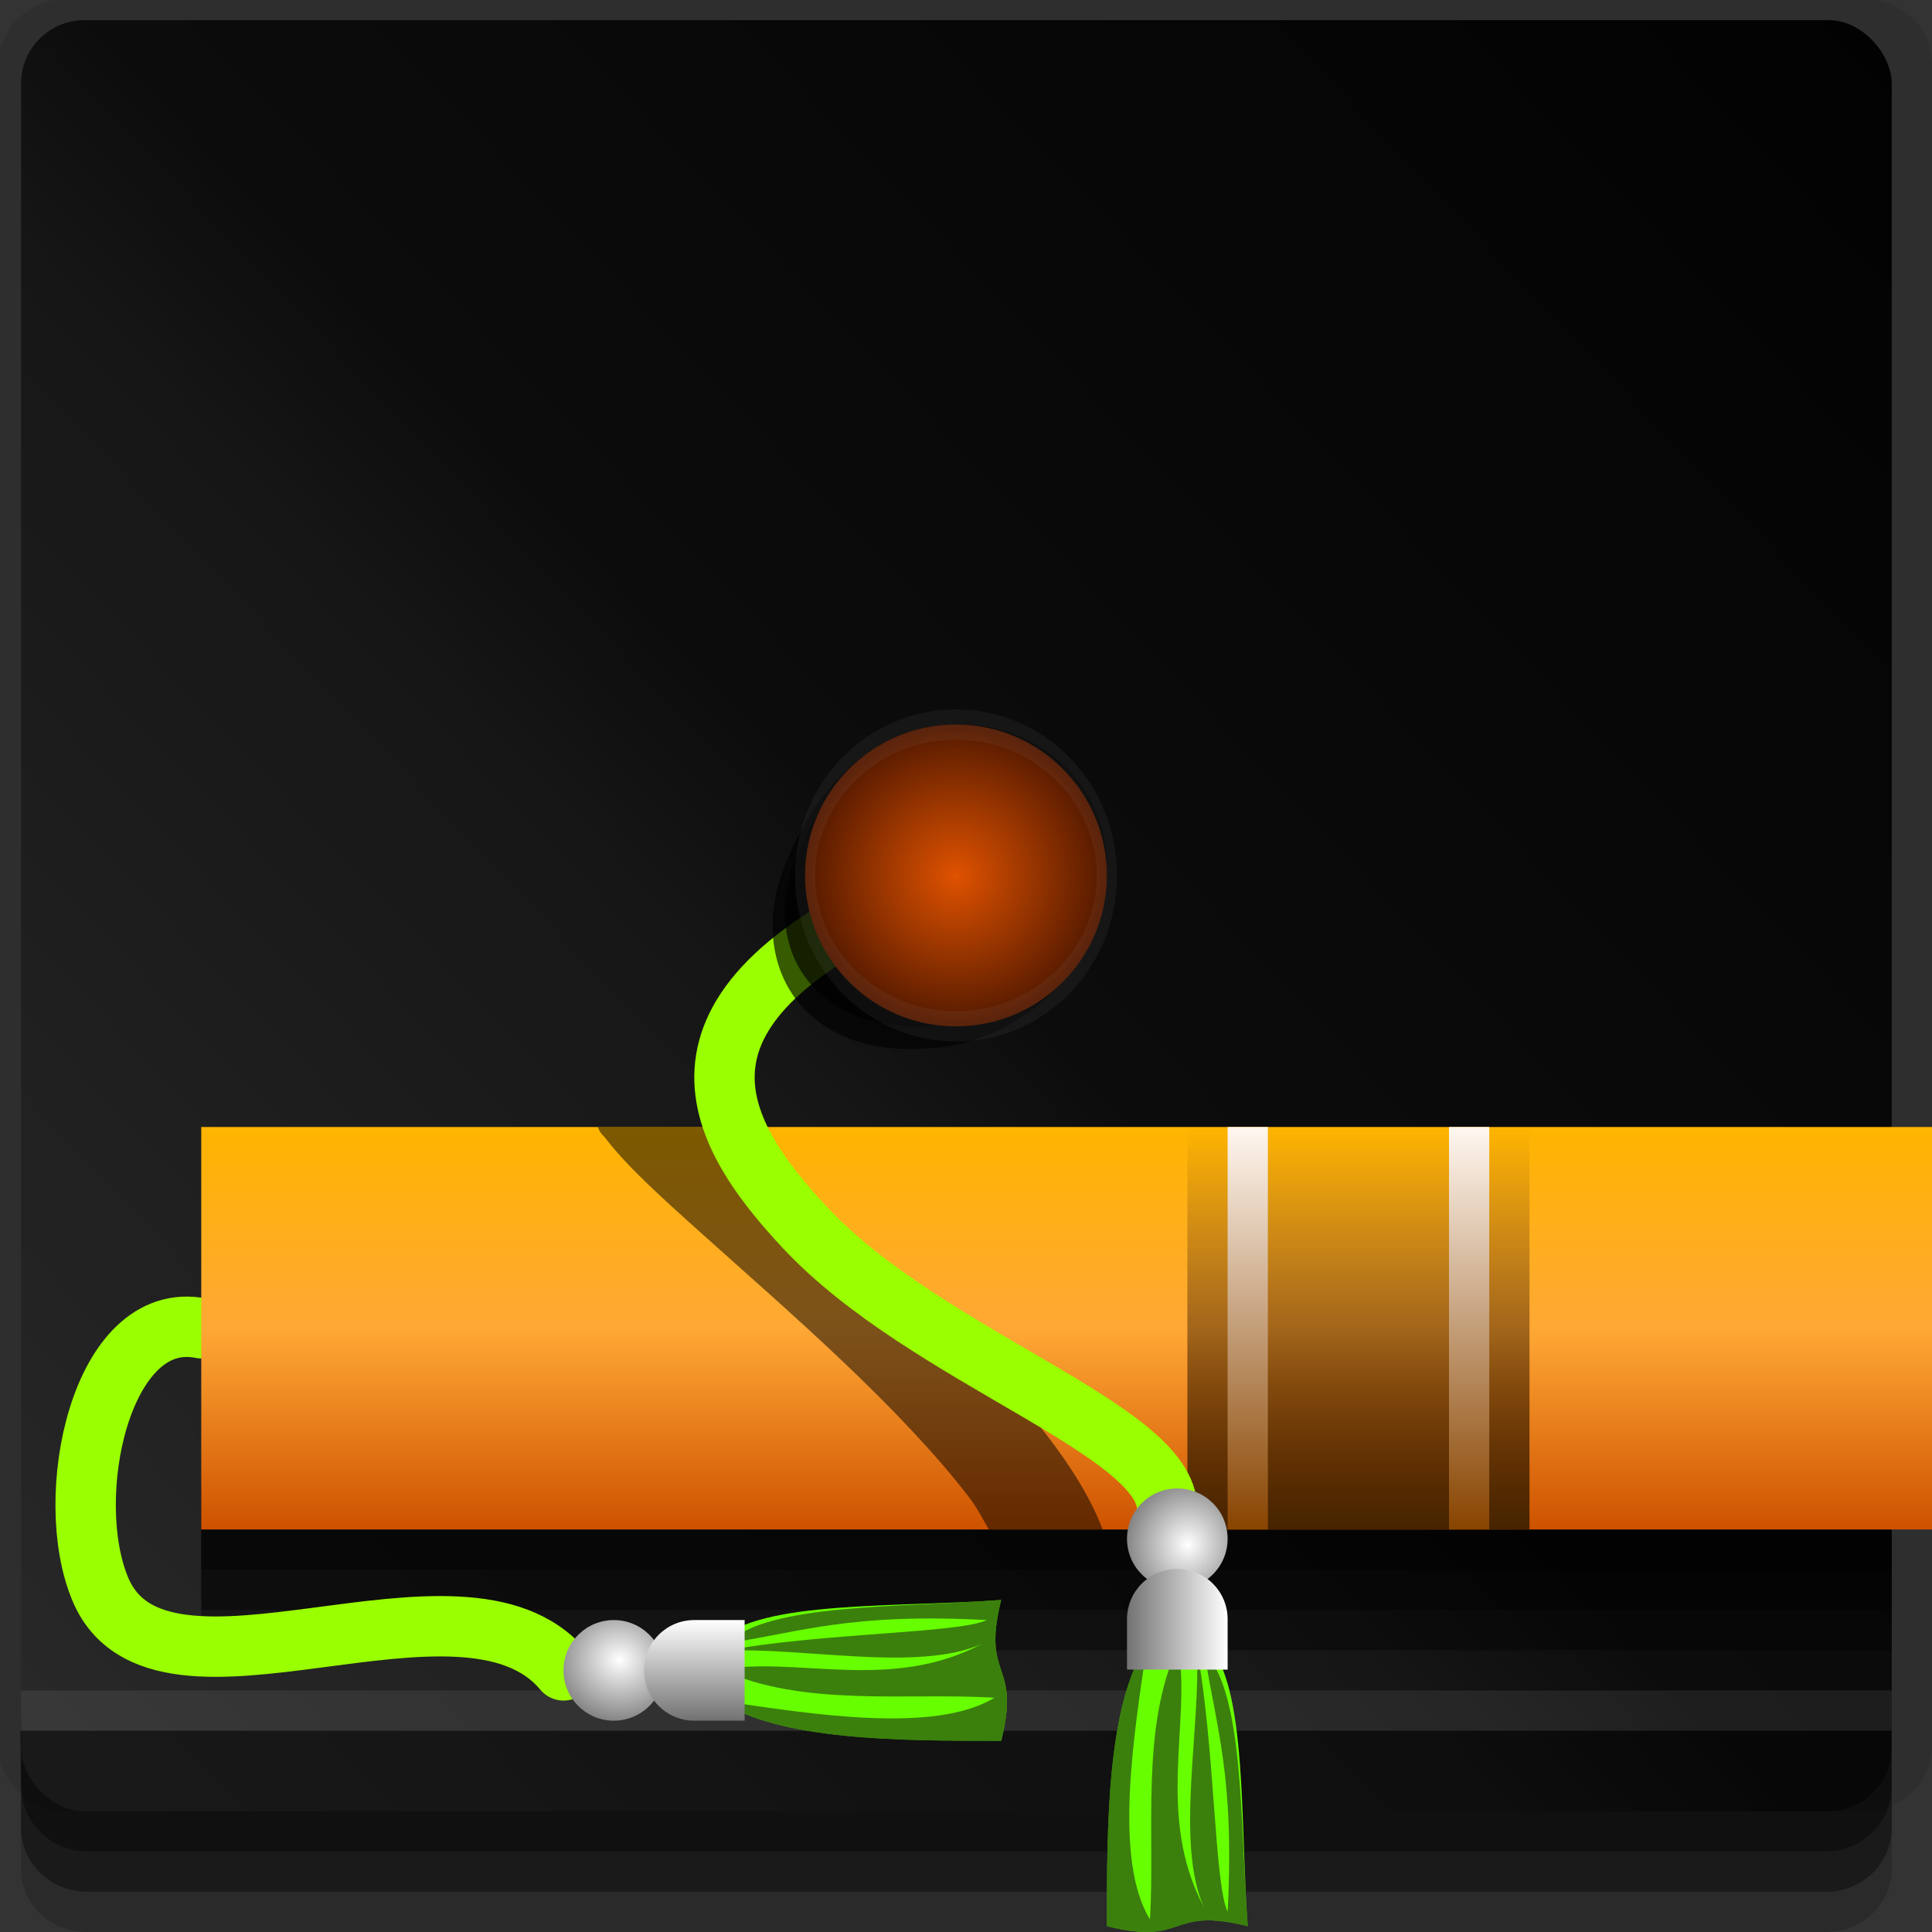 <?xml version="1.0" encoding="UTF-8" standalone="no"?>
<!-- Created with Inkscape (http://www.inkscape.org/) -->

<svg
   xmlns:dc="http://purl.org/dc/elements/1.1/"
   xmlns:cc="http://creativecommons.org/ns#"
   xmlns:rdf="http://www.w3.org/1999/02/22-rdf-syntax-ns#"
   xmlns:svg="http://www.w3.org/2000/svg"
   xmlns="http://www.w3.org/2000/svg"
   xmlns:xlink="http://www.w3.org/1999/xlink"
   xmlns:sodipodi="http://sodipodi.sourceforge.net/DTD/sodipodi-0.dtd"
   xmlns:inkscape="http://www.inkscape.org/namespaces/inkscape"
   width="96"
   height="96"
   id="svg2"
   version="1.1"
   inkscape:version="0.48.4 r9939"
   sodipodi:docname="applications-education-university.svg">
  <rect width="100%" height="100%" fill="#333333" stroke="none"/>
  <defs
     id="defs4">
    <linearGradient
       id="linearGradient3806">
      <stop
         style="stop-color:#2a2a2a;stop-opacity:1;"
         offset="0"
         id="stop3808" />
      <stop
         id="stop3813"
         offset="0.421"
         style="stop-color:#161616;stop-opacity:1;" />
      <stop
         style="stop-color:#0c0c0c;stop-opacity:1;"
         offset="0.5"
         id="stop3815" />
      <stop
         style="stop-color:#020202;stop-opacity:1;"
         offset="1"
         id="stop3811" />
    </linearGradient>
    <linearGradient
       id="linearGradient3836">
      <stop
         style="stop-color:#ffffff;stop-opacity:1;"
         offset="0"
         id="stop3838" />
      <stop
         style="stop-color:#727272;stop-opacity:1;"
         offset="1"
         id="stop3840" />
    </linearGradient>
    <linearGradient
       id="linearGradient3808">
      <stop
         style="stop-color:#884400;stop-opacity:1;"
         offset="0"
         id="stop3810" />
      <stop
         style="stop-color:#fff7f0;stop-opacity:1;"
         offset="1"
         id="stop3812" />
    </linearGradient>
    <linearGradient
       inkscape:collect="always"
       id="linearGradient3798">
      <stop
         style="stop-color:#462400;stop-opacity:1;"
         offset="0"
         id="stop3800" />
      <stop
         style="stop-color:#462400;stop-opacity:0;"
         offset="1"
         id="stop3802" />
    </linearGradient>
    <linearGradient
       id="linearGradient3776">
      <stop
         style="stop-color:#ce5200;stop-opacity:1;"
         offset="0"
         id="stop3778" />
      <stop
         id="stop3820"
         offset="0.5"
         style="stop-color:#ffa835;stop-opacity:1;" />
      <stop
         style="stop-color:#ffb500;stop-opacity:1;"
         offset="1"
         id="stop3780" />
    </linearGradient>
    <linearGradient
       id="linearGradient3766">
      <stop
         style="stop-color:#df5200;stop-opacity:1;"
         offset="0"
         id="stop3768" />
      <stop
         style="stop-color:#531900;stop-opacity:1;"
         offset="1"
         id="stop3770" />
    </linearGradient>
    <radialGradient
       inkscape:collect="always"
       xlink:href="#linearGradient3766"
       id="radialGradient3772"
       cx="47.5"
       cy="41"
       fx="47.5"
       fy="41"
       r="7.5"
       gradientTransform="matrix(1,0,0,0.667,0,13.667)"
       gradientUnits="userSpaceOnUse" />
    <linearGradient
       inkscape:collect="always"
       xlink:href="#linearGradient3776"
       id="linearGradient3782"
       x1="30"
       y1="71"
       x2="30"
       y2="56"
       gradientUnits="userSpaceOnUse"
       gradientTransform="matrix(0.956,0,0,1.333,5.222,937.696)" />
    <linearGradient
       inkscape:collect="always"
       xlink:href="#linearGradient3798"
       id="linearGradient3804"
       x1="65"
       y1="76"
       x2="65"
       y2="56"
       gradientUnits="userSpaceOnUse"
       gradientTransform="matrix(1.7,0,0,1,-43,956.362)" />
    <linearGradient
       inkscape:collect="always"
       xlink:href="#linearGradient3808"
       id="linearGradient3814"
       x1="62"
       y1="76"
       x2="62"
       y2="56"
       gradientUnits="userSpaceOnUse"
       gradientTransform="matrix(2,0,0,1,-61,956.362)" />
    <linearGradient
       inkscape:collect="always"
       xlink:href="#linearGradient3808"
       id="linearGradient3818"
       gradientUnits="userSpaceOnUse"
       x1="62"
       y1="76"
       x2="62"
       y2="56"
       gradientTransform="matrix(2,0,0,1,-50,956.362)" />
    <radialGradient
       inkscape:collect="always"
       xlink:href="#linearGradient3836"
       id="radialGradient3860"
       gradientUnits="userSpaceOnUse"
       gradientTransform="matrix(1.5,-0.2,0.185,1.391,-7.384,-31.257)"
       cx="-12.62"
       cy="73.123"
       fx="-12.62"
       fy="73.123"
       r="2.5" />
    <linearGradient
       inkscape:collect="always"
       xlink:href="#linearGradient3836"
       id="linearGradient3862"
       gradientUnits="userSpaceOnUse"
       x1="-17"
       y1="1027.362"
       x2="-17"
       y2="1032.362" />
    <radialGradient
       inkscape:collect="always"
       xlink:href="#linearGradient3836"
       id="radialGradient3874"
       gradientUnits="userSpaceOnUse"
       gradientTransform="matrix(1.5,-0.2,0.185,1.391,-7.384,-31.257)"
       cx="-12.62"
       cy="73.123"
       fx="-12.62"
       fy="73.123"
       r="2.5" />
    <linearGradient
       inkscape:collect="always"
       xlink:href="#linearGradient3836"
       id="linearGradient3876"
       gradientUnits="userSpaceOnUse"
       x1="-17"
       y1="1027.362"
       x2="-17"
       y2="1032.362" />
    <linearGradient
       inkscape:collect="always"
       xlink:href="#linearGradient3806"
       id="linearGradient3813"
       x1="0"
       y1="1047.362"
       x2="95"
       y2="957.362"
       gradientUnits="userSpaceOnUse" />
  </defs>
  <sodipodi:namedview
     id="base"
     pagecolor="#ffffff"
     bordercolor="#666666"
     borderopacity="1.0"
     inkscape:pageopacity="0.0"
     inkscape:pageshadow="2"
     inkscape:zoom="5.90625"
     inkscape:cx="14.899471"
     inkscape:cy="46.998333"
     inkscape:document-units="px"
     inkscape:current-layer="layer1"
     showgrid="true"
     inkscape:snap-page="true"
     inkscape:snap-global="true"
     inkscape:snap-center="true"
     inkscape:snap-object-midpoints="false"
     showguides="true"
     inkscape:guide-bbox="true"
     inkscape:snap-bbox="true"
     inkscape:object-paths="true"
     inkscape:object-nodes="true"
     inkscape:window-width="1305"
     inkscape:window-height="744"
     inkscape:window-x="61"
     inkscape:window-y="24"
     inkscape:window-maximized="1"
     inkscape:snap-midpoints="true"
     inkscape:snap-grids="true"
     inkscape:snap-to-guides="false">
    <inkscape:grid
       type="xygrid"
       id="grid3002"
       empspacing="5"
       visible="true"
       enabled="true"
       snapvisiblegridlinesonly="true" />
  </sodipodi:namedview>
  <g
     inkscape:label="Layer 1"
     inkscape:groupmode="layer"
     id="layer1"
     transform="translate(0,-956.362)">
    <rect
       style="fill:#ffffff;fill-opacity:0;fill-rule:nonzero;stroke:none"
       id="rect3775"
       width="96"
       height="96"
       x="0"
       y="956.362"
       ry="0" />
    <path
       style="fill:#000000;fill-opacity:0.096;fill-rule:nonzero;stroke:none"
       d="m 3.353,956.307 c -1.884,0 -3.411,1.432 -3.411,3.198 l 0,83.659 c 0,1.766 1.527,3.198 3.411,3.198 l 89.236,0 c 1.884,0 3.411,-1.432 3.411,-3.198 l 0,-83.659 c 0,-1.766 -1.527,-3.198 -3.411,-3.198 z"
       id="rect3772"
       inkscape:connector-curvature="0"
       sodipodi:nodetypes="sssssssss" />
    <path
       style="fill:#000000;fill-opacity:0.187;fill-rule:nonzero;stroke:none"
       d="m 1.046,1041.807 0,7.422 c 0,1.739 1.462,3.134 3.285,3.134 l 86.384,0 c 1.823,0 3.285,-1.395 3.285,-3.134 l 0,-7.422 -92.954,0 z"
       id="rect3785"
       inkscape:connector-curvature="0" />
    <path
       style="fill:#000000;fill-opacity:0.384;fill-rule:nonzero;stroke:none"
       d="m 1.046,1041.807 0,5.381 c 0,1.762 1.462,3.175 3.285,3.175 l 86.384,0 c 1.823,0 3.285,-1.413 3.285,-3.175 l 0,-5.381 -92.954,0 z"
       id="rect3783"
       inkscape:connector-curvature="0" />
    <rect
       style="fill:url(#linearGradient3813);fill-opacity:1;fill-rule:nonzero;stroke:none"
       id="rect2985"
       width="92.954"
       height="89"
       x="1.046"
       y="957.362"
       ry="3.151" />
    <path
       style="fill:#000000;fill-opacity:0.384;fill-rule:nonzero;stroke:none"
       d="m 1,1042.362 0.046,2.746 c 0.03,1.806 1.462,3.254 3.285,3.254 l 86.384,0 c 1.823,0 3.285,-1.448 3.285,-3.254 l -0.046,-2.746 z"
       id="rect3781"
       inkscape:connector-curvature="0"
       sodipodi:nodetypes="csssscc" />
    <rect
       style="fill:#ffffff;fill-opacity:0.078;fill-rule:nonzero;stroke:none"
       id="rect3770"
       width="92.954"
       height="2"
       x="1.046"
       y="1040.362" />
    <rect
       y="1030.362"
       x="10"
       height="8"
       width="84"
       id="rect3809"
       style="fill:#000000;fill-opacity:0.397;fill-rule:evenodd;stroke:none" />
    <rect
       y="1030.362"
       x="10"
       height="4"
       width="84"
       id="rect3035"
       style="fill:#000000;fill-opacity:0.397;fill-rule:evenodd;stroke:none" />
    <rect
       style="fill:#000000;fill-opacity:0.397;fill-rule:evenodd;stroke:none"
       id="rect3807"
       width="84"
       height="6"
       x="10"
       y="1030.362" />
    <path
       style="fill:none;stroke:#9aff00;stroke-width:3;stroke-linecap:round;stroke-linejoin:miter;stroke-miterlimit:4;stroke-opacity:1;stroke-dasharray:none"
       d="M 10,66 C 5,65 3.05,74.451 5,79 8,86 23,77 28,83"
       id="path3822"
       inkscape:connector-curvature="0"
       transform="translate(0,956.362)"
       sodipodi:nodetypes="csc" />
    <rect
       style="fill:url(#linearGradient3782);fill-opacity:1;fill-rule:evenodd;stroke:none"
       id="rect3774"
       width="86"
       height="20"
       x="10"
       y="1012.362" />
    <path
       style="font-size:medium;font-style:normal;font-variant:normal;font-weight:normal;font-stretch:normal;text-indent:0;text-align:start;text-decoration:none;line-height:normal;letter-spacing:normal;word-spacing:normal;text-transform:none;direction:ltr;block-progression:tb;writing-mode:lr-tb;text-anchor:start;baseline-shift:baseline;color:#000000;fill:#000000;fill-opacity:0.511;stroke:none;stroke-width:3;marker:none;visibility:visible;display:inline;overflow:visible;enable-background:accumulate;font-family:Sans;-inkscape-font-specification:Sans"
       d="m 36.448,1012.362 -6.75,0 c 0.025,0.042 0.058,0.117 0.062,0.125 0.006,0.011 0.056,0.115 0.062,0.125 0.006,0.01 0.087,0.115 0.094,0.125 0.006,0.01 0.07,0.063 0.094,0.094 0.007,0.01 0.024,0.022 0.031,0.031 1.052,1.393 2.706,2.893 4.812,4.781 2.125,1.905 4.641,4.107 7.031,6.375 2.388,2.266 4.654,4.634 6.25,6.719 0.449,0.586 0.682,1.083 1,1.625 l 5.656,0 c -0.608,-1.6 -1.593,-3.144 -2.75,-4.656 -1.874,-2.448 -4.299,-4.895 -6.781,-7.25 -2.484,-2.357 -5.032,-4.593 -7.125,-6.469 -0.829,-0.743 -1.03,-0.997 -1.688,-1.625 z"
       id="path3900"
       inkscape:connector-curvature="0" />
    <rect
       style="fill:url(#linearGradient3804);fill-opacity:1;fill-rule:evenodd;stroke:none"
       id="rect3784"
       width="17"
       height="20"
       x="59"
       y="1012.362" />
    <rect
       style="fill:url(#linearGradient3814);fill-opacity:1;fill-rule:evenodd;stroke:none"
       id="rect3806"
       width="2"
       height="20"
       x="61"
       y="1012.362" />
    <rect
       y="1012.362"
       x="72"
       height="20"
       width="2"
       id="rect3816"
       style="fill:url(#linearGradient3818);fill-opacity:1;fill-rule:evenodd;stroke:none" />
    <g
       id="g3854"
       transform="translate(51.75,9.5)">
      <path
         sodipodi:nodetypes="ccccc"
         inkscape:connector-curvature="0"
         id="rect3831"
         transform="translate(0,956.362)"
         d="m -16,72 0,3 c 3,2 9,2 14,2 1,-4 -1,-3 0,-7 -4.953,0.381 -12,0 -14,2 z"
         style="fill:#67ff00;fill-opacity:1;fill-rule:evenodd;stroke:none" />
      <path
         style="fill:#181818;fill-opacity:0.548;fill-rule:evenodd;stroke:none"
         d="M -15.607,72.153 C -11.984,71.602 -9.5,70.641 -2.716,71 c -1.393,0.664 -8.286,0.634 -13.046,1.531 3.889,-0.212 9.592,1.075 12.798,-0.344 -4.54,2.398 -9.181,0.608 -12.94,1.27 4.008,1.9 9.433,1.132 13.561,1.404 C -5.282,76.662 -11.419,75.682 -16,75 c 3,2 9,2 14,2 1,-4 -1,-3 0,-7 -4.953,0.381 -11.607,0.153 -13.607,2.153 z"
         transform="translate(0,956.362)"
         id="path3834"
         inkscape:connector-curvature="0"
         sodipodi:nodetypes="cccccccccc" />
      <path
         transform="matrix(-1,0,0,1,-33.75,956.362)"
         d="m -10,73.5 c 0,1.381 -1.119,2.5 -2.5,2.5 -1.381,0 -2.5,-1.119 -2.5,-2.5 0,-1.381 1.119,-2.5 2.5,-2.5 1.381,0 2.5,1.119 2.5,2.5 z"
         sodipodi:ry="2.5"
         sodipodi:rx="2.5"
         sodipodi:cy="73.5"
         sodipodi:cx="-12.5"
         id="path3829"
         style="fill:url(#radialGradient3860);fill-opacity:1;fill-rule:evenodd;stroke:none"
         sodipodi:type="arc" />
      <path
         inkscape:connector-curvature="0"
         id="rect3824"
         d="m -14.75,1027.362 0,5 -2.5,0 c -1.385,0 -2.5,-1.115 -2.5,-2.5 0,-1.385 1.115,-2.5 2.5,-2.5 l 2.5,0 z"
         style="fill:url(#linearGradient3862);fill-opacity:1;fill-rule:evenodd;stroke:none" />
    </g>
    <path
       sodipodi:nodetypes="csc"
       transform="translate(0,956.362)"
       inkscape:connector-curvature="0"
       id="path3878"
       d="m 46,44 c -14,6 -10.579,12.106 -6,17 6.057,6.473 18,10.014 18,14"
       style="fill:none;stroke:#9aff00;stroke-width:3;stroke-linecap:round;stroke-linejoin:miter;stroke-miterlimit:4;stroke-opacity:1;stroke-dasharray:none" />
    <g
       transform="matrix(0,1,-1,0,1088.362,1054.073)"
       id="g3864">
      <path
         style="fill:#67ff00;fill-opacity:1;fill-rule:evenodd;stroke:none"
         d="m -16,72 0,3 c 3,2 9,2 14,2 1,-4 -1,-3 0,-7 -4.953,0.381 -12,0 -14,2 z"
         transform="translate(0,956.362)"
         id="path3866"
         inkscape:connector-curvature="0"
         sodipodi:nodetypes="ccccc" />
      <path
         sodipodi:nodetypes="cccccccccc"
         inkscape:connector-curvature="0"
         id="path3868"
         transform="translate(0,956.362)"
         d="M -15.607,72.153 C -11.984,71.602 -9.5,70.641 -2.716,71 c -1.393,0.664 -8.286,0.634 -13.046,1.531 3.889,-0.212 9.592,1.075 12.798,-0.344 -4.54,2.398 -9.181,0.608 -12.94,1.27 4.008,1.9 9.433,1.132 13.561,1.404 C -5.282,76.662 -11.419,75.682 -16,75 c 3,2 9,2 14,2 1,-4 -1,-3 0,-7 -4.953,0.381 -11.607,0.153 -13.607,2.153 z"
         style="fill:#181818;fill-opacity:0.548;fill-rule:evenodd;stroke:none" />
      <path
         sodipodi:type="arc"
         style="fill:url(#radialGradient3874);fill-opacity:1;fill-rule:evenodd;stroke:none"
         id="path3870"
         sodipodi:cx="-12.5"
         sodipodi:cy="73.5"
         sodipodi:rx="2.5"
         sodipodi:ry="2.5"
         d="m -10,73.5 c 0,1.381 -1.119,2.5 -2.5,2.5 -1.381,0 -2.5,-1.119 -2.5,-2.5 0,-1.381 1.119,-2.5 2.5,-2.5 1.381,0 2.5,1.119 2.5,2.5 z"
         transform="matrix(-1,0,0,1,-33.75,956.362)" />
      <path
         style="fill:url(#linearGradient3876);fill-opacity:1;fill-rule:evenodd;stroke:none"
         d="m -14.75,1027.362 0,5 -2.5,0 c -1.385,0 -2.5,-1.115 -2.5,-2.5 0,-1.385 1.115,-2.5 2.5,-2.5 l 2.5,0 z"
         id="path3872"
         inkscape:connector-curvature="0" />
    </g>
    <path
       style="fill:#000000;fill-opacity:0.644;fill-rule:evenodd;stroke:none"
       d="m 47.5,36 c -4.142,0 -6.962,3.154 -8.5,7 -2,5 1,10 8,9 4.101,-0.586 8,-4.358 8,-8.5 C 55,39.358 51.642,36 47.5,36 z"
       transform="translate(0,956.362)"
       id="path3904"
       inkscape:connector-curvature="0"
       sodipodi:nodetypes="sssss" />
    <path
       sodipodi:nodetypes="sssss"
       inkscape:connector-curvature="0"
       id="path3907"
       d="m 47.775,992.362 c -3.99,0 -6.707,2.933 -8.189,6.51 -1.927,4.65 0.963,9.3 7.707,8.37 C 51.243,1006.698 55,1003.19 55,999.337 c 0,-3.852 -3.235,-6.975 -7.225,-6.975 z"
       style="fill:#000000;fill-opacity:0.644;fill-rule:evenodd;stroke:none" />
    <path
       sodipodi:type="arc"
       style="fill:url(#radialGradient3772);fill-opacity:1;fill-rule:evenodd;stroke:#b1b1b1;stroke-opacity:0.073"
       id="path3764"
       sodipodi:cx="47.5"
       sodipodi:cy="41"
       sodipodi:rx="7.5"
       sodipodi:ry="5"
       d="m 55,41 c 0,2.761 -3.358,5 -7.5,5 -4.142,0 -7.5,-2.239 -7.5,-5 0,-2.761 3.358,-5 7.5,-5 4.142,0 7.5,2.239 7.5,5 z"
       transform="matrix(1,0,0,1.5,0,938.362)" />
  </g>
</svg>
